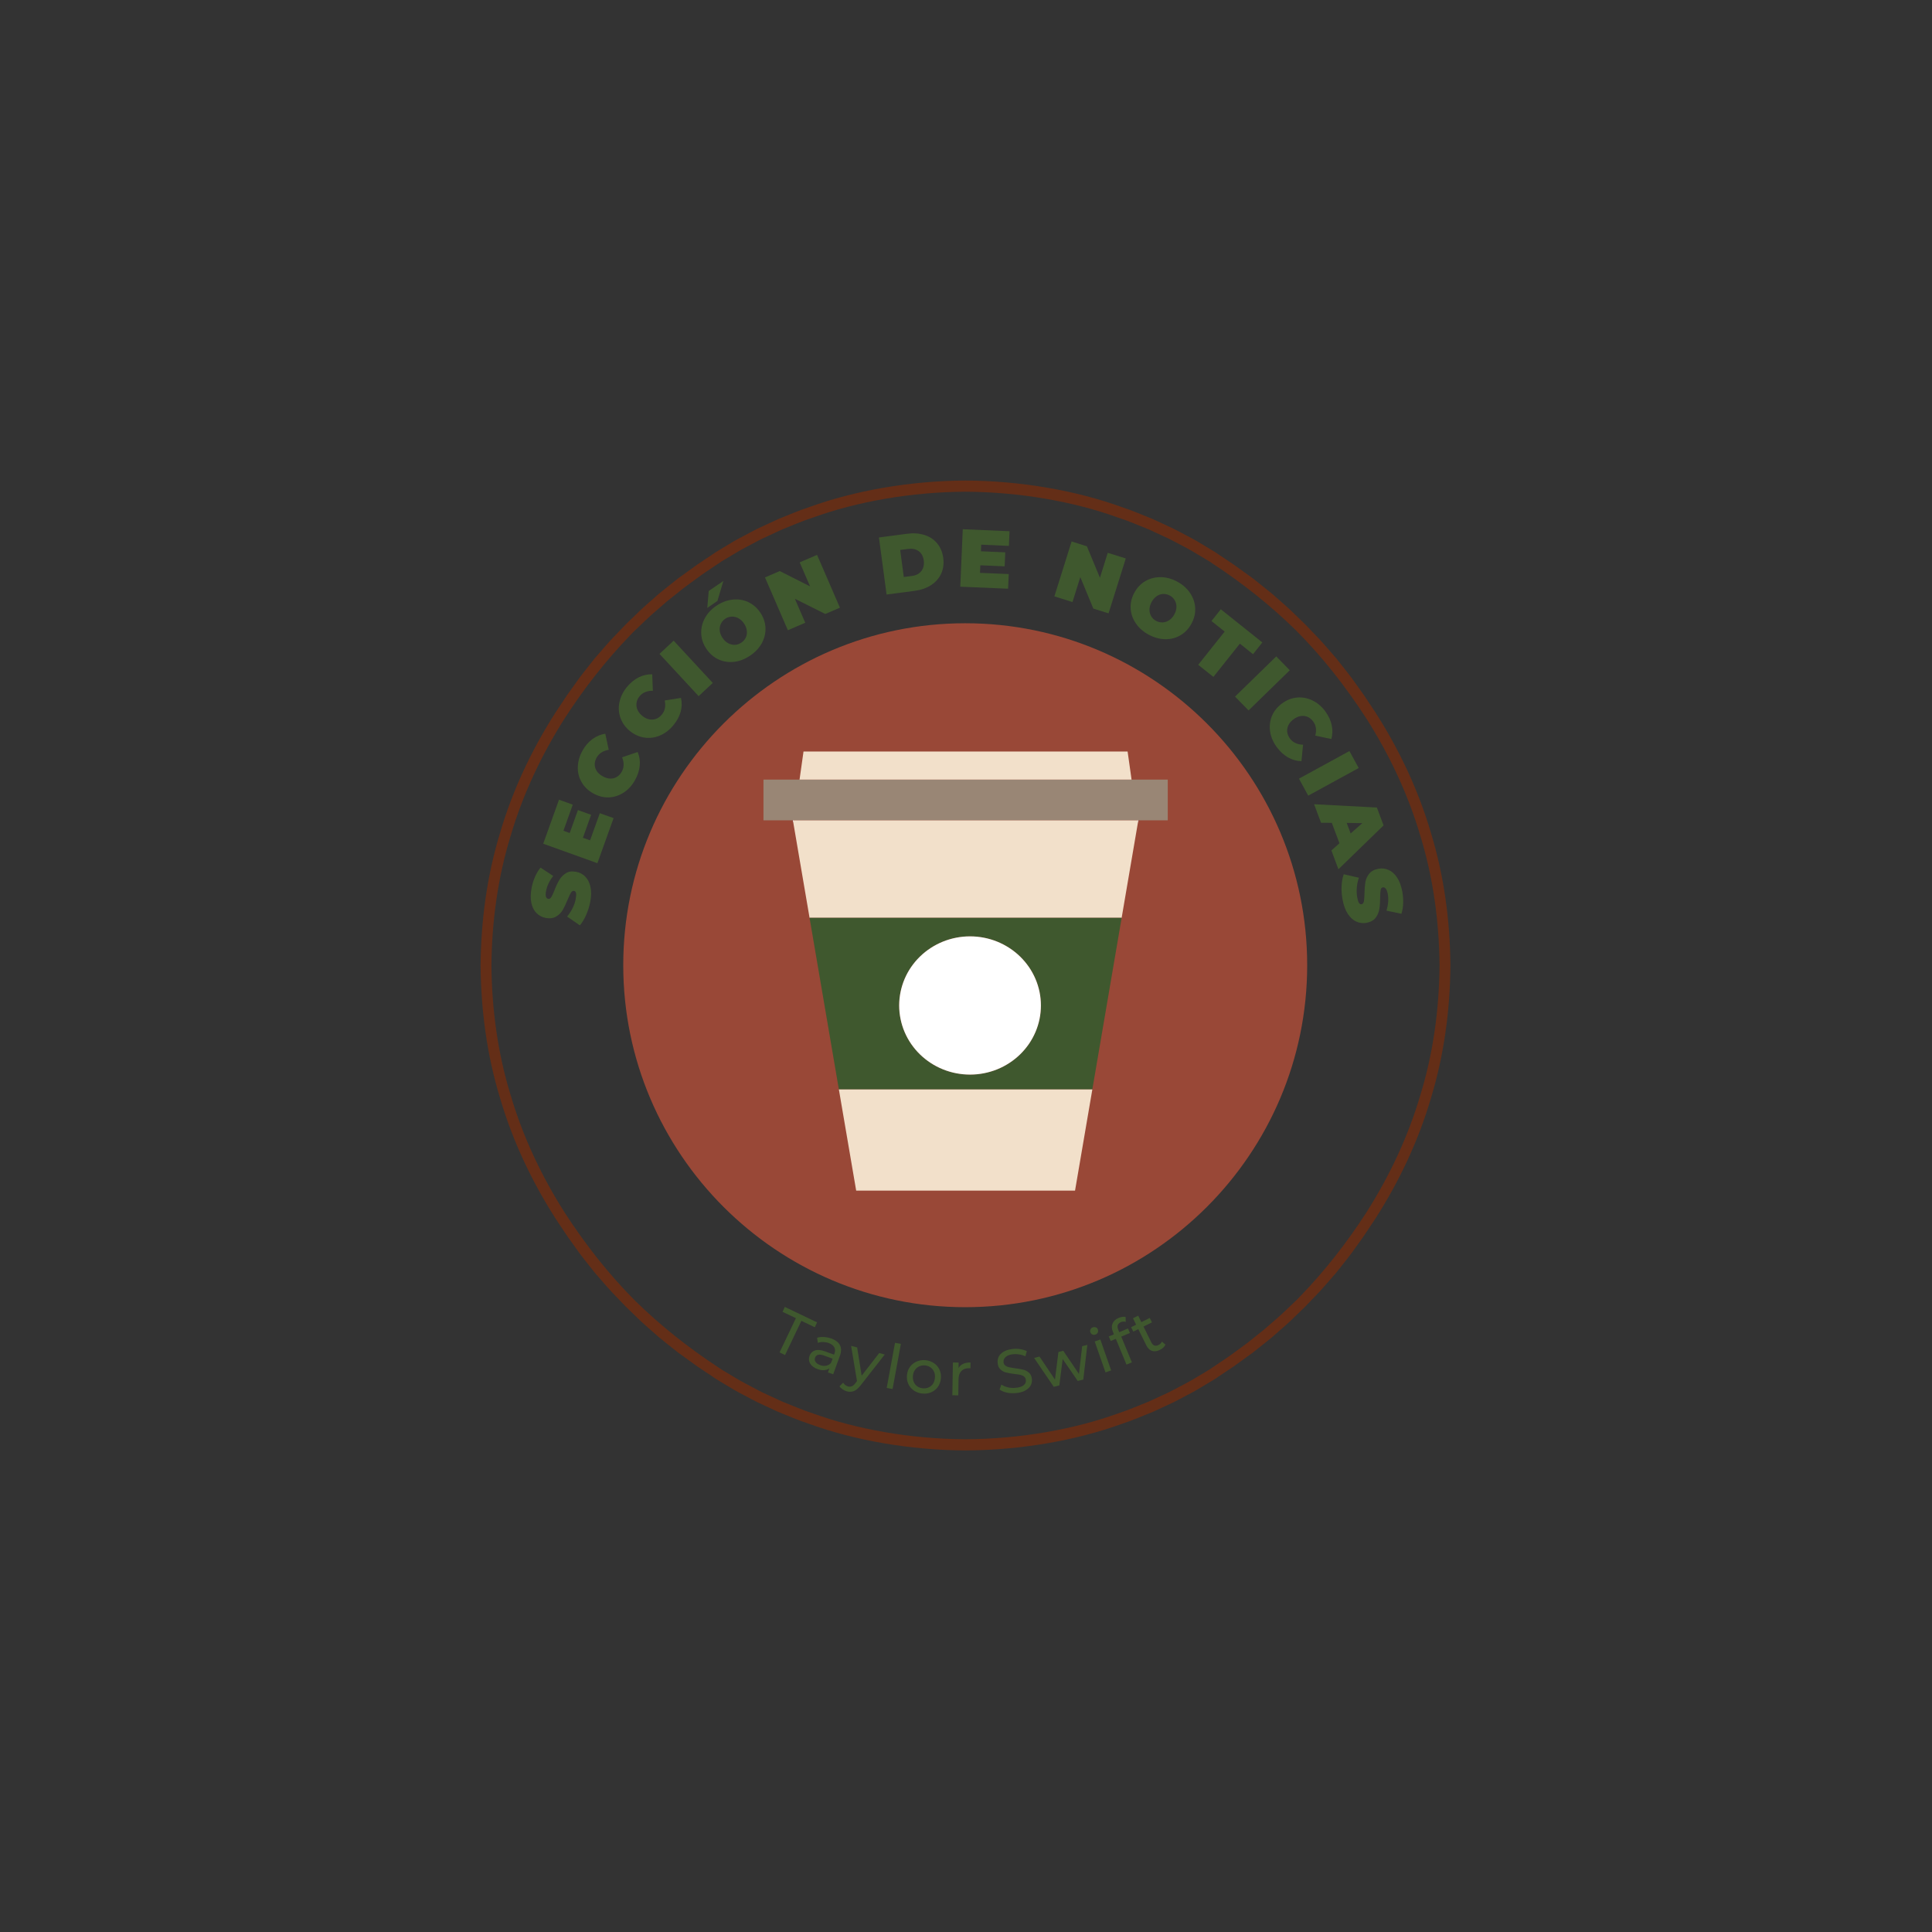 <svg height="500" preserveAspectRatio="xMidYMid meet" viewBox="0 0 375 375" width="500" xmlns="http://www.w3.org/2000/svg" xmlns:xlink="http://www.w3.org/1999/xlink" zoomAndPan="magnify"><rect x="0" y="0" width="375" height="375" fill="#333333" stroke="none"/><clipPath id="a"><path d="m93.277 93.277h188.25v188.25h-188.25zm0 0"/></clipPath><clipPath id="b"><path d="m120.973 120.973h132.75v132.75h-132.75zm0 0"/></clipPath><g clip-path="url(#a)"><path d="m275.707 212.5c-2.387 8.125-6.031 15.832-10.555 22.934-3.734 5.777-7.977 11.207-12.75 16.148-.613.672-1.305 1.277-1.957 1.914-.668.625-1.316 1.273-1.996 1.883l-2.066 1.797-1.035.898-3.211 2.566c-.727.555-1.477 1.078-2.211 1.621-1.453 1.109-2.996 2.09-4.512 3.117-.215.148-.445.301-.684.461-.246.148-.504.301-.77.465-.535.316-1.109.66-1.723 1.027-1.207.758-2.637 1.473-4.18 2.293-.391.199-.777.418-1.188.617-.414.191-.836.387-1.266.586-.855.395-1.746.809-2.664 1.23-1.879.734-3.84 1.617-5.98 2.305-8.445 3.059-18.98 4.953-29.559 4.996-10.574-.043-21.113-1.938-29.559-4.996-2.137-.688-4.098-1.57-5.98-2.305-.918-.422-1.805-.836-2.664-1.23-.43-.199-.848-.395-1.262-.586-.41-.195-.801-.418-1.188-.617-1.543-.82-2.977-1.535-4.184-2.293-.609-.367-1.184-.711-1.719-1.027-.266-.16-.523-.316-.77-.465-.238-.16-.469-.312-.688-.461-5.742-3.766-11.141-8.043-16.047-12.844-5.176-5.172-9.699-10.961-13.688-17.102-4.523-7.098-8.168-14.809-10.555-22.934-2.484-8.098-3.633-16.598-3.707-25.098.074-8.5 1.223-16.996 3.707-25.098 2.387-8.125 6.031-15.832 10.551-22.934 3.734-5.777 7.98-11.207 12.75-16.145.617-.676 1.305-1.277 1.961-1.914.664-.629 1.312-1.273 1.992-1.883l2.07-1.801 1.031-.898 1.074-.852 2.141-1.711c.727-.555 1.473-1.078 2.207-1.621 1.453-1.113 3-2.09 4.512-3.121.219-.145.449-.297.688-.461.246-.145.5-.301.77-.461.531-.32 1.109-.664 1.719-1.027 1.207-.762 2.641-1.477 4.184-2.297.387-.199.777-.418 1.188-.613.414-.191.832-.387 1.262-.586.859-.398 1.746-.809 2.664-1.234 1.883-.734 3.844-1.617 5.98-2.301 8.445-3.062 18.984-4.953 29.559-5 10.578.047 21.113 1.938 29.559 5 2.141.684 4.102 1.566 5.98 2.301.918.426 1.805.836 2.664 1.234.43.199.852.395 1.266.586.41.195.797.414 1.188.613 1.543.82 2.973 1.535 4.18 2.297.613.363 1.188.707 1.719 1.027.27.16.523.312.773.461.238.16.465.316.684.461 5.746 3.766 11.145 8.043 16.051 12.848 5.176 5.168 9.699 10.957 13.688 17.098 4.523 7.102 8.168 14.809 10.555 22.934 2.484 8.102 3.633 16.598 3.707 25.098-.074 8.5-1.223 17-3.707 25.098zm5.82-25.16v-.008c-.078-8.676-1.246-17.363-3.773-25.641-2.434-8.309-6.156-16.191-10.801-23.434l-2.23-3.352s-.645-.902-1.613-2.258c-.934-1.383-2.359-3.082-3.719-4.832-1.469-1.664-2.875-3.379-4.059-4.547-1.148-1.203-1.914-2-1.914-2s-.195-.199-.547-.535c-.348-.336-.844-.816-1.441-1.395-1.168-1.188-2.859-2.621-4.52-4.086-.852-.711-1.727-1.387-2.539-2.039-.406-.324-.797-.637-1.172-.934-.387-.277-.75-.539-1.086-.785-1.348-.973-2.25-1.621-2.25-1.621s-.195-.156-.512-.363c-.312-.207-.73-.488-1.148-.77-.836-.559-1.672-1.117-1.672-1.117-.223-.152-.457-.309-.699-.473-.254-.156-.516-.312-.789-.477-.547-.328-1.133-.684-1.758-1.059-1.234-.777-2.695-1.512-4.277-2.355-.395-.203-.793-.43-1.215-.629-.422-.199-.852-.398-1.289-.602-.879-.406-1.789-.828-2.727-1.266-1.926-.754-3.934-1.656-6.121-2.363-8.641-3.137-19.434-5.082-30.254-5.125-10.82.043-21.609 1.988-30.254 5.129-2.188.703-4.195 1.605-6.117 2.363-.941.434-1.852.855-2.727 1.262-.441.203-.871.406-1.293.602-.418.199-.816.426-1.215.629-1.578.844-3.043 1.578-4.277 2.355-.625.375-1.211.73-1.758 1.059-.27.164-.535.324-.785.477-.246.164-.477.32-.703.473 0 0-.836.559-1.672 1.117-.418.281-.836.562-1.148.77-.316.207-.512.363-.512.363s-.898.648-2.246 1.621c-.336.246-.703.508-1.09.785-.371.297-.766.609-1.172.934-.809.652-1.684 1.328-2.539 2.039-1.66 1.465-3.352 2.898-4.516 4.086-.598.578-1.098 1.059-1.445 1.395s-.543.535-.543.535-.766.797-1.918 2c-1.184 1.168-2.59 2.883-4.055 4.547-1.363 1.75-2.789 3.453-3.719 4.832-.969 1.355-1.613 2.258-1.613 2.258l-2.234 3.352c-4.641 7.242-8.367 15.129-10.797 23.434-2.531 8.281-3.695 16.965-3.773 25.645l-.004.004v.125l.004.008c.078 8.68 1.242 17.363 3.773 25.645 2.43 8.305 6.156 16.188 10.797 23.43l2.234 3.355s.645.902 1.613 2.254c.93 1.383 2.355 3.086 3.719 4.836 1.465 1.66 2.871 3.375 4.055 4.547 1.152 1.199 1.918 2 1.918 2s.195.199.543.531c.348.34.848.82 1.445 1.398 1.164 1.188 2.855 2.617 4.516 4.086.855.707 1.73 1.387 2.539 2.035.406.324.801.637 1.172.934.387.281.754.543 1.09.785 1.348.973 2.246 1.621 2.246 1.621s.195.16.512.363c.316.211.734.488 1.148.77.836.562 1.676 1.121 1.676 1.121.223.148.457.309.699.473.25.152.516.312.785.477.547.328 1.133.68 1.758 1.055 1.238.781 2.699 1.516 4.277 2.355.398.207.797.43 1.215.633.422.195.855.398 1.293.602.875.406 1.785.828 2.727 1.262 1.922.758 3.93 1.66 6.117 2.363 8.645 3.141 19.434 5.082 30.254 5.125 10.82-.043 21.613-1.984 30.254-5.125 2.188-.703 4.195-1.605 6.121-2.363.938-.434 1.848-.855 2.727-1.262.438-.207.867-.406 1.289-.602.422-.203.82-.426 1.219-.633 1.578-.84 3.039-1.574 4.273-2.355.625-.375 1.211-.727 1.758-1.055.273-.164.535-.324.789-.477.242-.164.477-.324.699-.473 0 0 .836-.559 1.672-1.121.418-.281.836-.559 1.148-.77.316-.203.512-.363.512-.363s.902-.648 2.25-1.621c.336-.242.699-.504 1.086-.785.375-.297.766-.609 1.172-.934.812-.648 1.688-1.328 2.539-2.035 1.66-1.469 3.352-2.898 4.52-4.086.598-.578 1.094-1.059 1.441-1.398.352-.332.547-.531.547-.531s.766-.801 1.914-2c1.184-1.172 2.59-2.887 4.059-4.547 1.359-1.75 2.789-3.453 3.719-4.836.969-1.352 1.613-2.254 1.613-2.254l2.23-3.355c4.645-7.242 8.367-15.125 10.801-23.43 2.527-8.281 3.695-16.965 3.773-25.645z" fill="#642e17"/></g><g clip-path="url(#b)"><path d="m187.348 120.973c-36.598 0-66.375 29.777-66.375 66.375s29.777 66.375 66.375 66.375 66.375-29.777 66.375-66.375-29.777-66.375-66.375-66.375zm0 0" fill="#994837"/></g><path d="m148.188 151.32h78.473v7.906h-78.473zm0 0" fill="#998675"/><path d="m220.945 159.227-.105.617-.086-.617zm0 0" fill="#fff"/><path d="m220.754 159.227.086.617v.004l-3.129 18.305h-60.574l-3.137-18.363v-.008l.078-.555zm0 0" fill="#f2e0ca"/><path d="m218.867 145.867.77 5.453h-64.445l.77-5.453zm0 0" fill="#f2e0ca"/><path d="m217.711 178.152-5.688 33.305h-49.199l-5.688-33.305zm-15.672 17.012c0-7.41-6.156-13.418-13.754-13.418-7.594 0-13.754 6.008-13.754 13.418 0 7.41 6.16 13.414 13.754 13.414 7.598 0 13.754-6.004 13.754-13.414zm0 0" fill="#3f582e"/><path d="m212.023 211.457-3.359 19.645h-42.48l-3.359-19.645zm0 0" fill="#f2e0ca"/><path d="m202.039 195.164c0 .879-.086 1.75-.262 2.617-.18.863-.438 1.703-.785 2.516-.344.812-.77 1.586-1.27 2.32-.504.73-1.074 1.41-1.711 2.031-.641.625-1.332 1.18-2.086 1.668-.75.492-1.543.906-2.375 1.242-.836.336-1.695.59-2.582.762-.887.172-1.781.258-2.684.258s-1.797-.086-2.684-.258c-.887-.172-1.746-.426-2.578-.762-.836-.336-1.629-.75-2.379-1.242-.75-.488-1.445-1.043-2.086-1.668-.637-.621-1.207-1.301-1.711-2.031-.5-.734-.926-1.508-1.27-2.32s-.605-1.652-.781-2.516c-.176-.867-.266-1.738-.266-2.617 0-.883.09-1.754.266-2.617.176-.867.438-1.703.781-2.52.344-.812.77-1.586 1.27-2.32.504-.73 1.074-1.41 1.711-2.031.641-.625 1.336-1.18 2.086-1.668.75-.488 1.543-.902 2.379-1.242.832-.336 1.691-.59 2.578-.762.887-.172 1.781-.258 2.684-.258s1.797.086 2.684.258 1.746.426 2.582.762c.832.34 1.625.754 2.375 1.242.754.488 1.445 1.043 2.086 1.668.637.621 1.207 1.301 1.711 2.031.5.734.926 1.508 1.27 2.32.348.816.605 1.652.785 2.52.176.863.262 1.734.262 2.617zm0 0" fill="#fff"/><path d="m154.078 159.227-.078.555-.098-.555zm0 0" fill="#fff"/><g fill="#3f582e"><path d="m1.188-4.938c-.18.906-.453 1.777-.828 2.609-.363.824-.766 1.48-1.203 1.969l-2.469-1.703c.398-.469.75-1.008 1.062-1.625.305-.613.508-1.219.609-1.812.094-.52.117-.895.062-1.125-.062-.238-.188-.379-.375-.422-.238-.039-.441.074-.609.344-.164.262-.379.711-.641 1.344-.332.812-.648 1.484-.953 2.016-.312.531-.738.961-1.281 1.281-.551.324-1.227.414-2.031.266-.676-.133-1.266-.441-1.766-.922-.5-.488-.836-1.148-1.016-1.984-.176-.832-.16-1.801.047-2.906.137-.75.355-1.469.656-2.156.305-.695.664-1.297 1.078-1.797l2.453 1.609c-.738.98-1.195 1.949-1.375 2.906-.188.949-.047 1.465.422 1.547.219.043.414-.066.578-.328.168-.258.371-.691.609-1.297.312-.82.633-1.5.953-2.031.312-.531.734-.969 1.266-1.312s1.199-.438 2-.281c.699.125 1.289.434 1.766.922.488.492.828 1.152 1.016 1.984.188.836.176 1.805-.031 2.906zm0 0" transform="translate(113.387 179.966)"/><path d="m.781-10.562 2.672.953-3.141 8.75-10.516-3.781 3.062-8.547 2.672.969-1.812 5.062 1.219.438 1.594-4.453 2.562.922-1.594 4.453 1.391.5zm0 0" transform="translate(115.644 168.405)"/><path d="m3.5-5.703c-.574 1.031-1.312 1.84-2.219 2.422-.898.574-1.859.883-2.891.922-1.031.031-2.039-.234-3.031-.797-.977-.551-1.723-1.281-2.234-2.188-.52-.906-.758-1.891-.719-2.953.031-1.062.336-2.109.906-3.141.531-.945 1.18-1.695 1.938-2.25.762-.551 1.59-.895 2.484-1.031l.672 3.125c-1.102.18-1.883.68-2.344 1.5-.383.68-.473 1.352-.266 2.016.211.668.684 1.203 1.422 1.609.75.43 1.465.559 2.141.391.664-.176 1.191-.602 1.578-1.281.457-.82.477-1.75.062-2.781l3.016-1.031c.363.844.5 1.73.406 2.656-.086.93-.391 1.867-.922 2.812zm0 0" transform="translate(119.751 157.134)"/><path d="m4.438-5.016c-.75.918-1.621 1.586-2.609 2-.98.418-1.977.555-3 .406-1.02-.145-1.973-.578-2.859-1.297-.863-.719-1.469-1.566-1.812-2.547-.352-.988-.414-2.004-.188-3.047.219-1.039.703-2.02 1.453-2.938.688-.832 1.453-1.457 2.297-1.875.836-.414 1.703-.609 2.609-.578l.125 3.188c-1.113-.008-1.973.344-2.578 1.062-.488.605-.688 1.258-.594 1.953.086.688.449 1.305 1.094 1.844.668.543 1.352.789 2.047.734.695-.051 1.289-.379 1.781-.984.602-.719.785-1.625.547-2.719l3.156-.5c.207.898.188 1.797-.062 2.703-.25.898-.719 1.762-1.406 2.594zm0 0" transform="translate(126.268 145.778)"/><path d="m-6.922-8.812 2.75-2.562 7.594 8.203-2.75 2.562zm0 0" transform="translate(134.93 135.73)"/><path d="m5.719-3.625c-.992.68-2.023 1.086-3.094 1.219-1.062.125-2.07-.02-3.016-.438-.945-.426-1.738-1.102-2.375-2.031-.633-.926-.977-1.91-1.031-2.953-.051-1.039.172-2.035.672-2.984.5-.957 1.246-1.773 2.234-2.453 1-.676 2.035-1.078 3.109-1.203 1.082-.133 2.098.012 3.047.438.945.43 1.738 1.105 2.375 2.031.633.93.977 1.914 1.031 2.953.051 1.031-.18 2.027-.688 2.984-.512.949-1.266 1.762-2.266 2.438zm-1.719-2.516c.383-.258.672-.586.859-.984.188-.406.25-.848.188-1.328-.055-.477-.234-.945-.547-1.406-.324-.469-.699-.812-1.125-1.031-.418-.219-.852-.312-1.297-.281-.438.023-.852.164-1.234.422-.387.273-.668.605-.844 1-.188.398-.254.836-.203 1.312.055.48.238.953.562 1.422.312.461.68.797 1.109 1.016.426.219.859.32 1.297.297.438-.02.848-.164 1.234-.438zm-6.344-10.016 2.844-1.938-1.156 3.875-1.969 1.359zm0 0" transform="translate(139.906 130.864)"/><path d="m6.5-14.984 4.438 10.25-2.844 1.219-5.906-2.953 2.016 4.656-3.375 1.453-4.438-10.25 2.859-1.234 5.891 2.969-2.016-4.656zm0 0" transform="translate(152.094 122.687)"/><path d="m-.594-11.203 5.469-.719c1.227-.164 2.348-.086 3.359.234 1.008.312 1.832.855 2.469 1.625.633.762 1.031 1.703 1.188 2.828.145 1.137.008 2.156-.406 3.062-.418.898-1.07 1.637-1.953 2.219-.887.574-1.945.945-3.172 1.109l-5.469.719zm6.406 7.469c.801-.102 1.41-.422 1.828-.953.414-.531.57-1.211.469-2.047-.117-.82-.445-1.426-.984-1.812-.543-.395-1.215-.539-2.016-.438l-1.578.203.703 5.25zm0 0" transform="translate(171.194 115.526)"/><path d="m10.312-2.406-.125 2.844-9.281-.391.484-11.156 9.078.391-.125 2.844-5.375-.234-.047 1.281 4.719.203-.125 2.719-4.719-.203-.062 1.469zm0 0" transform="translate(185.483 113.83)"/><path d="m14.719-7.094-3.344 10.656-2.953-.922-2.531-6.109-1.516 4.844-3.516-1.109 3.344-10.656 2.969.938 2.531 6.109 1.516-4.844zm0 0" transform="translate(203.795 115.488)"/><path d="m5.828 3.438c-1.055-.574-1.883-1.309-2.484-2.203-.605-.887-.938-1.848-1-2.891-.055-1.039.188-2.055.719-3.047.531-.977 1.242-1.727 2.141-2.25.906-.52 1.898-.773 2.984-.766 1.082.012 2.148.305 3.203.875 1.062.574 1.895 1.312 2.5 2.219.602.898.93 1.867.984 2.906.051 1.031-.188 2.035-.719 3.016-.531.988-1.246 1.742-2.141 2.266-.898.531-1.887.785-2.969.766-1.086-.023-2.156-.32-3.219-.891zm1.453-2.672c.406.219.832.316 1.281.297.445-.023.867-.164 1.266-.422.406-.262.738-.641 1-1.141.27-.488.406-.973.406-1.453 0-.488-.117-.922-.344-1.297-.23-.383-.547-.688-.953-.906-.418-.219-.844-.316-1.281-.297-.438.012-.855.152-1.25.422-.398.273-.73.652-1 1.141-.262.5-.398.992-.406 1.469 0 .469.109.898.328 1.281s.535.688.953.906zm0 0" transform="translate(217.112 119.743)"/><path d="m7.75-4.375-2.562-2.047 1.812-2.281 8.062 6.438-1.812 2.281-2.547-2.047-5.141 6.453-2.953-2.344zm0 0" transform="translate(229.957 126.964)"/><path d="m8.625-7.141 2.625 2.688-8 7.797-2.625-2.688zm0 0" transform="translate(239.094 134.551)"/><path d="m3.766 5.531c-.699-.949-1.133-1.953-1.297-3.016-.156-1.055-.043-2.059.344-3.016.395-.957 1.051-1.773 1.969-2.453.906-.664 1.875-1.047 2.906-1.141 1.039-.094 2.039.094 3 .562.957.461 1.785 1.164 2.484 2.109.645.875 1.062 1.77 1.25 2.688.195.914.176 1.812-.062 2.688l-3.125-.656c.289-1.086.156-2-.406-2.75-.461-.625-1.039-.977-1.734-1.062-.699-.082-1.387.125-2.062.625-.688.508-1.094 1.109-1.219 1.797-.117.688.055 1.344.516 1.969.562.75 1.406 1.145 2.531 1.188l-.312 3.188c-.918-.023-1.781-.262-2.594-.719-.812-.461-1.543-1.125-2.188-2zm0 0" transform="translate(244.06 139.488)"/><path d="m10.234-4.562 1.797 3.297-9.797 5.359-1.797-3.297zm0 0" transform="translate(251.689 150.34)"/><path d="m4.812 7.297-1.484-3.969-2.094-.016-1.344-3.594 12.188.641 1.297 3.469-8.766 8.516-1.359-3.656zm2.172-1.906 2.266-2-3.031-.047zm0 0" transform="translate(255.176 156.382)"/><path d="m.688 5.031c-.18-.906-.246-1.812-.203-2.719.051-.898.191-1.652.422-2.266l2.938.672c-.211.594-.344 1.227-.406 1.906-.055.676-.027 1.312.078 1.906.094.52.207.879.344 1.078.145.207.312.289.5.25.238-.043.391-.219.453-.531.062-.305.098-.805.109-1.5.02-.875.078-1.617.172-2.219.102-.605.348-1.156.734-1.656.395-.5.992-.82 1.797-.969.676-.133 1.332-.062 1.969.219.633.273 1.188.762 1.656 1.469.469.707.805 1.613 1.016 2.719.133.75.191 1.5.172 2.25-.023.758-.137 1.453-.344 2.078l-2.891-.609c.344-1.188.426-2.262.25-3.219-.188-.949-.516-1.383-.984-1.297-.219.039-.355.211-.406.516-.055.301-.086.785-.094 1.453 0 .863-.055 1.602-.156 2.219-.094.613-.328 1.176-.703 1.688-.375.508-.965.844-1.766 1-.699.125-1.367.047-2-.234-.625-.281-1.172-.777-1.641-1.484-.469-.711-.809-1.617-1.016-2.719zm0 0" transform="translate(259.917 169.647)"/><path d="m5.812-5.391-2.594-1.234.438-.953 6.266 3-.438.953-2.609-1.25-3.172 6.641-1.062-.516zm0 0" transform="translate(148.673 261.249)"/><path d="m5.391-4.875c.832.305 1.395.734 1.688 1.297.289.562.289 1.246 0 2.047l-1.312 3.609-1.016-.359.281-.797c-.281.207-.621.328-1.016.359-.387.031-.809-.039-1.266-.203-.668-.242-1.148-.594-1.438-1.062-.281-.469-.328-.969-.141-1.5.195-.531.547-.883 1.047-1.062.5-.176 1.164-.113 2 .188l1.719.625.078-.219c.164-.457.156-.859-.031-1.203-.188-.352-.543-.629-1.062-.828-.344-.125-.711-.191-1.094-.203-.387-.008-.73.047-1.031.172l-.156-1c.395-.125.832-.172 1.312-.141.477.023.957.117 1.438.281zm-2.156 5.172c.406.156.797.191 1.172.109.375-.074.688-.25.938-.531l.312-.828-1.672-.609c-.93-.332-1.508-.191-1.734.422-.105.293-.07.57.109.828.176.262.469.461.875.609zm0 0" transform="translate(155.953 264.669)"/><path d="m8.078-4.484-4.703 6.016c-.438.562-.867.922-1.281 1.078-.406.164-.859.188-1.359.062-.305-.086-.578-.215-.828-.391-.258-.168-.461-.367-.609-.594l.703-.703c.227.375.551.617.969.734.258.062.504.047.734-.047.227-.094.457-.297.688-.609l.297-.391-1.141-6.828 1.172.297.875 5.484 3.406-4.391zm0 0" transform="translate(163.651 267.394)"/><path d="m2.688-8.562 1.141.203-1.609 8.766-1.141-.203zm0 0" transform="translate(171.03 269.2)"/><path d="m3.781.469c-.625-.062-1.172-.262-1.641-.594s-.824-.758-1.062-1.281c-.23-.52-.312-1.094-.25-1.719.062-.613.258-1.148.594-1.609.344-.457.781-.797 1.312-1.016.531-.227 1.109-.312 1.734-.25.625.074 1.172.277 1.641.609.469.324.816.746 1.047 1.266.227.512.312 1.074.25 1.688-.062.625-.262 1.172-.594 1.641-.336.461-.766.801-1.297 1.031-.531.227-1.109.305-1.734.234zm.109-1.016c.395.043.766-.008 1.109-.156.352-.145.641-.375.859-.688.219-.32.348-.707.391-1.156.051-.438 0-.832-.156-1.188-.148-.352-.375-.641-.688-.859-.305-.219-.652-.348-1.047-.391-.406-.039-.781.016-1.125.172-.344.148-.625.375-.844.688s-.355.688-.406 1.125c-.043.449.008.855.156 1.219.156.355.383.641.688.859.301.211.656.336 1.062.375zm0 0" transform="translate(175.216 270.013)"/><path d="m2.297-5.266c.195-.352.492-.625.891-.812.395-.188.875-.273 1.438-.266l-.016 1.125c-.062-.008-.152-.016-.266-.016-.625-.008-1.121.168-1.484.531-.355.355-.543.875-.562 1.562l-.047 3.172-1.156-.016.109-6.359 1.109.016zm0 0" transform="translate(183.753 270.804)"/><path d="m3.688-.344c-.617.074-1.23.055-1.844-.062-.605-.125-1.094-.328-1.469-.609l.344-.969c.344.242.773.422 1.297.547.52.117 1.035.141 1.547.078.695-.07 1.203-.242 1.516-.516.312-.27.441-.602.391-1-.031-.289-.152-.516-.359-.672-.199-.156-.445-.266-.734-.328-.281-.062-.68-.117-1.188-.172-.648-.082-1.172-.176-1.578-.281-.398-.102-.75-.297-1.062-.578-.312-.289-.496-.695-.547-1.219-.051-.445.008-.863.188-1.25.188-.383.508-.711.969-.984.457-.27 1.035-.445 1.734-.531.5-.062.988-.051 1.469.031.488.074.922.203 1.297.391l-.281 1c-.367-.176-.758-.297-1.172-.359-.418-.07-.82-.086-1.203-.047-.668.074-1.156.258-1.469.547-.305.281-.434.621-.391 1.016.031.281.148.5.359.656.219.156.473.266.766.328.301.062.695.125 1.188.188.656.086 1.176.18 1.562.281.395.105.75.297 1.062.578.312.273.5.668.562 1.188.051.449-.023.867-.219 1.25-.199.375-.527.699-.984.969-.449.273-1.031.449-1.75.531zm0 0" transform="translate(193.647 270.725)"/><path d="m8.891-8.719-.781 6.734-1.078.266-2.922-4.25-.656 5.125-1.078.266-3.812-5.609 1.047-.266 3 4.469.672-5.359.938-.234 3.047 4.5.625-5.391zm0 0" transform="translate(202.158 269.761)"/><path d="m-1.062-6.359 1.094-.391 2.094 6-1.094.391zm.141-1.344c-.219.074-.414.07-.594-.016-.188-.094-.316-.238-.391-.438-.07-.195-.062-.383.031-.562.086-.188.234-.316.453-.391.211-.07.406-.066.594.016.188.074.312.203.375.391.074.211.07.414-.016.609-.094.188-.242.32-.453.391zm0 0" transform="translate(213.543 266.743)"/><path d="m.094-8.734c-.633.273-.812.758-.531 1.453l.203.5 1.703-.719.375.875-1.688.703 2.062 5-1.047.438-2.062-5-1 .406-.375-.875 1-.406-.203-.516c-.25-.594-.27-1.125-.062-1.594.199-.477.605-.844 1.219-1.094.242-.102.473-.164.703-.188.227-.031.43-.023.609.016l.031.953c-.324-.094-.637-.078-.938.047zm0 0" transform="translate(217.479 265.355)"/><path d="m4.016-2.406c-.074.211-.211.402-.406.578-.188.18-.402.324-.641.438-.574.293-1.094.359-1.562.203-.461-.156-.828-.52-1.109-1.094l-1.547-3.125-.969.484-.422-.859.969-.484-.609-1.25 1.016-.5.609 1.25 1.641-.812.422.859-1.641.812 1.516 3.078c.156.312.348.512.578.594.238.086.504.059.797-.078.312-.156.539-.379.688-.672zm0 0" transform="translate(222.189 263.389)"/></g></svg>